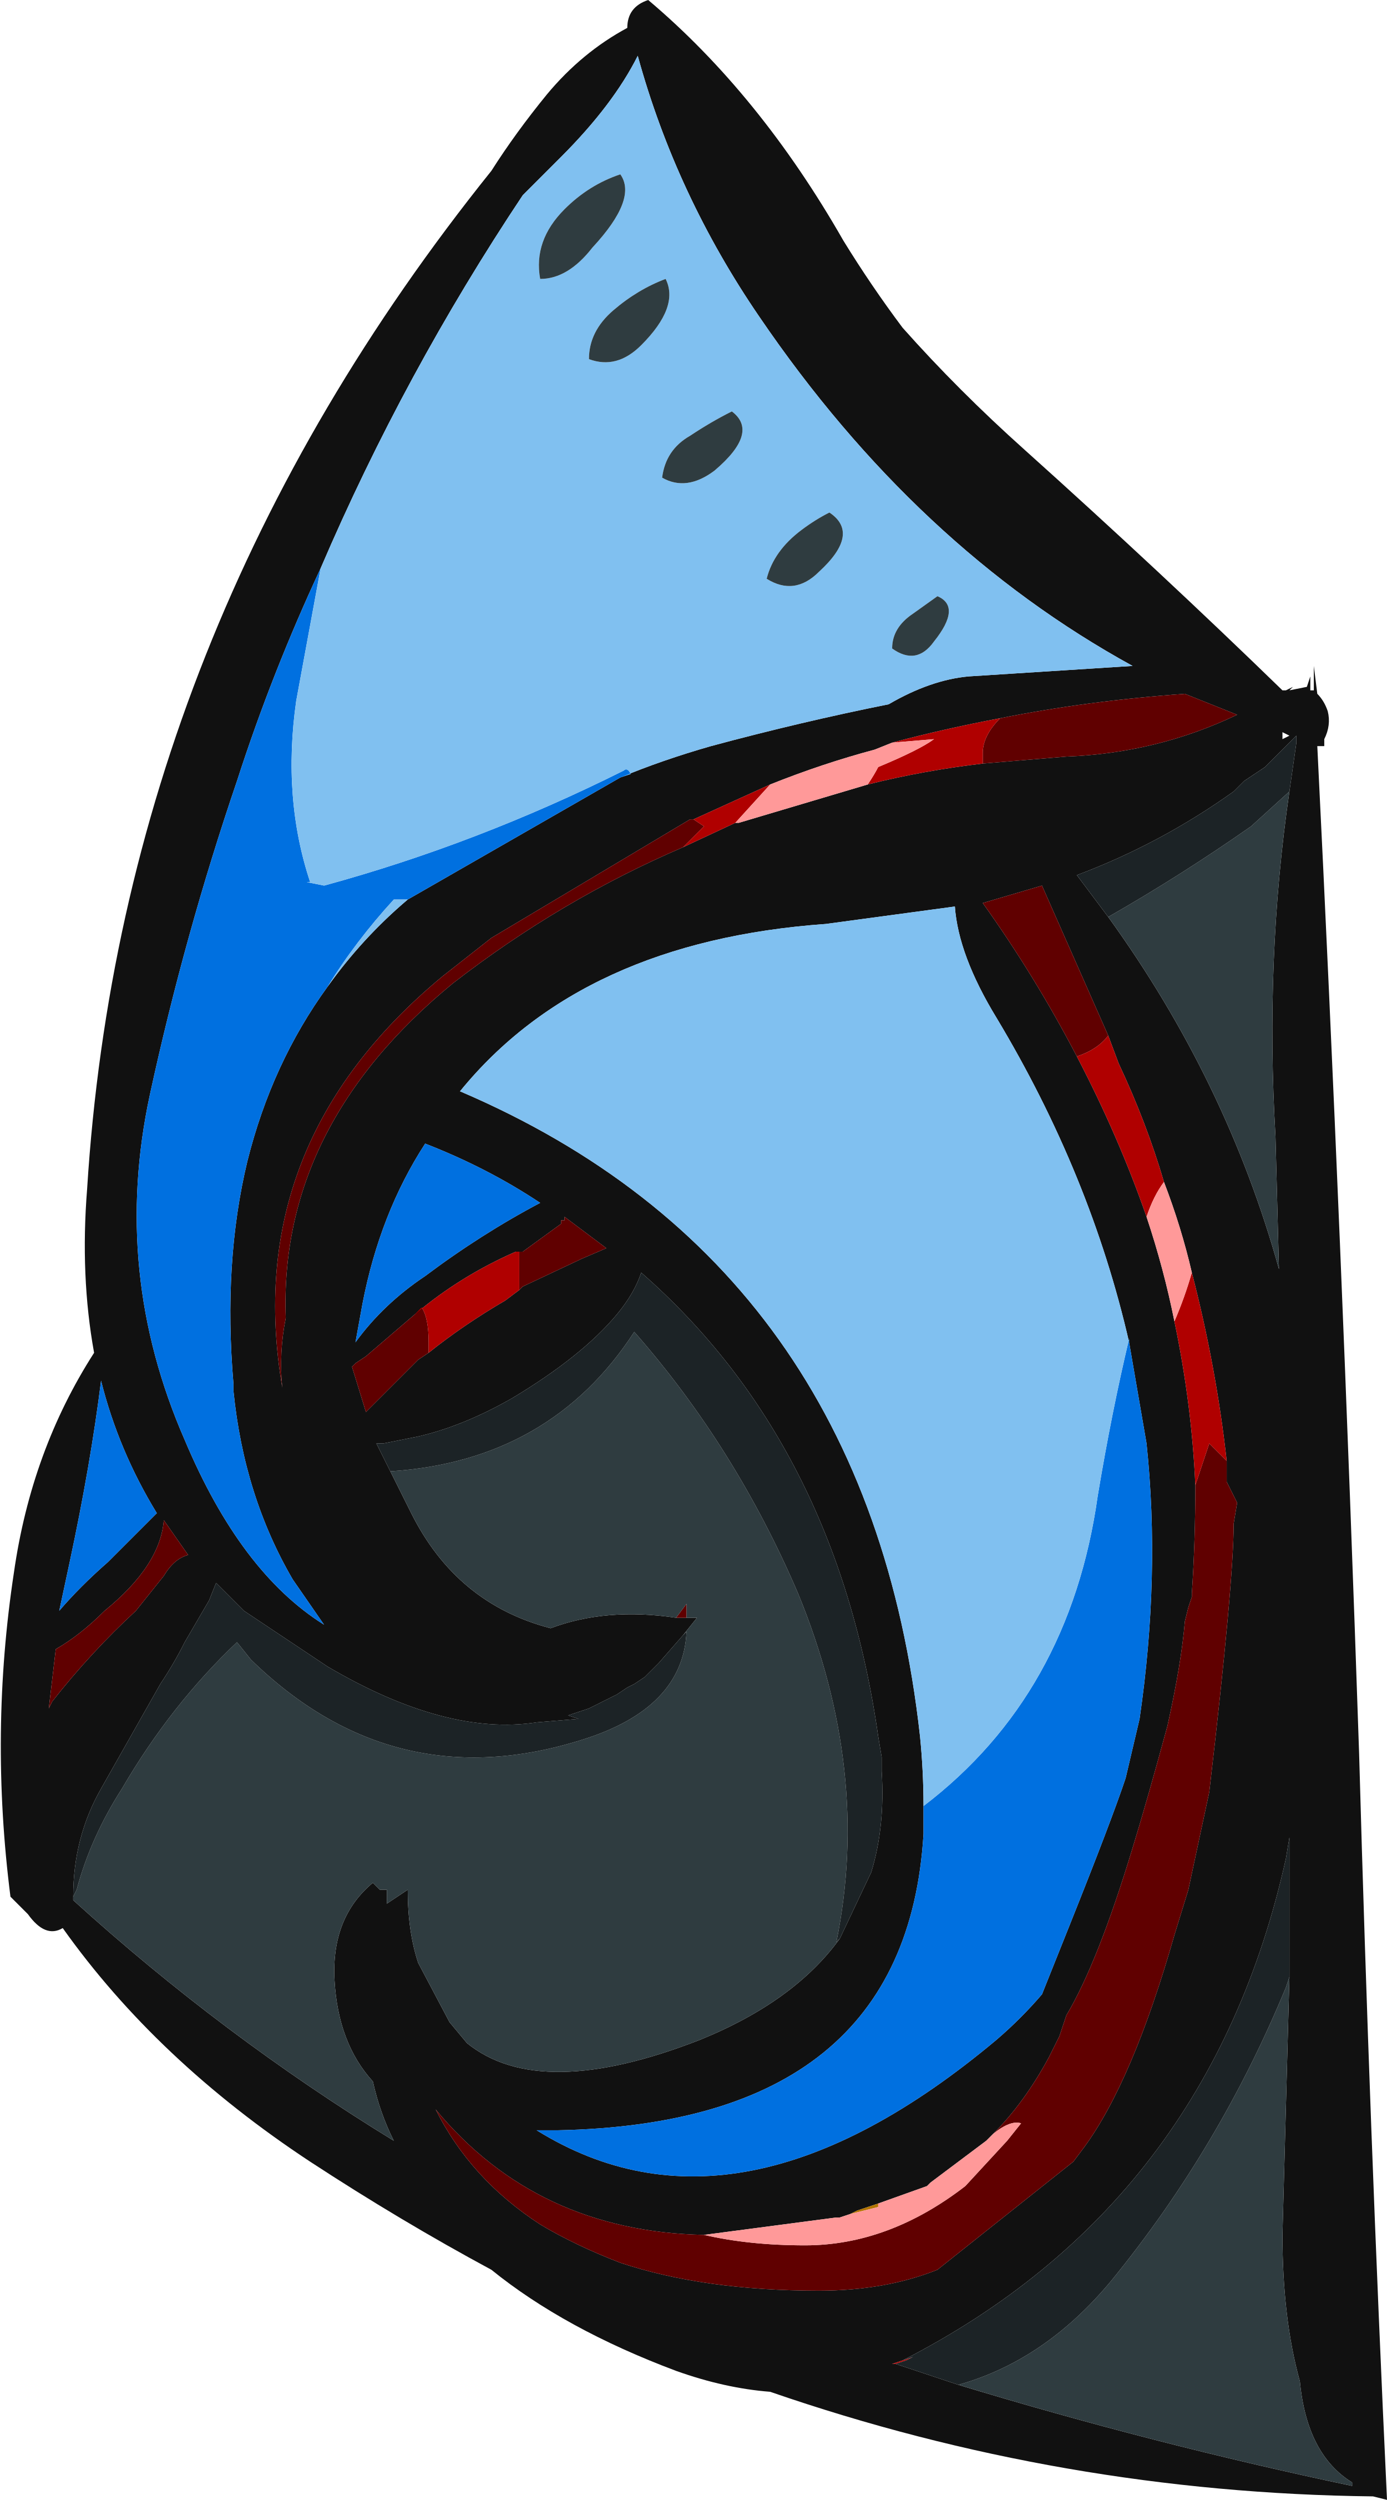 <?xml version="1.0" encoding="UTF-8" standalone="no"?>
<svg xmlns:ffdec="https://www.free-decompiler.com/flash" xmlns:xlink="http://www.w3.org/1999/xlink" ffdec:objectType="shape" height="35.85px" width="19.9px" xmlns="http://www.w3.org/2000/svg">
  <g transform="matrix(1.0, 0.0, 0.0, 1.0, 13.25, 5.1)">
    <path d="M-4.25 -4.7 Q-4.25 -5.0 -3.95 -5.1 -2.35 -3.75 -1.15 -1.65 -0.75 -1.0 -0.3 -0.4 0.5 0.5 1.45 1.35 3.4 3.1 5.15 4.8 L5.2 4.8 5.3 4.75 5.25 4.8 5.5 4.75 5.55 4.6 5.55 4.8 5.6 4.8 5.6 4.45 5.65 4.85 Q5.75 4.95 5.8 5.1 5.85 5.3 5.75 5.5 L5.75 5.6 5.65 5.6 Q6.0 12.65 6.25 20.05 6.4 25.45 6.65 30.75 L6.45 30.7 Q2.0 30.65 -2.2 29.2 -2.85 29.15 -3.55 28.9 -5.15 28.3 -6.2 27.45 -7.5 26.75 -8.8 25.9 -11.0 24.45 -12.35 22.55 -12.6 22.7 -12.85 22.35 -12.95 22.25 -13.1 22.1 -13.4 19.75 -13.05 17.45 -12.8 15.7 -11.9 14.3 -12.1 13.2 -12.0 11.95 -11.5 3.95 -6.2 -2.65 -5.85 -3.2 -5.4 -3.75 -4.9 -4.35 -4.25 -4.7 M-4.35 6.05 Q-3.75 5.8 -3.05 5.6 -1.75 5.25 -0.5 5.0 0.1 4.65 0.65 4.6 L3.0 4.45 Q-0.1 2.75 -2.35 -0.55 -3.55 -2.3 -4.1 -4.3 -4.45 -3.6 -5.2 -2.85 L-5.75 -2.3 Q-7.45 0.25 -8.65 3.05 -9.35 4.55 -9.85 6.1 -10.6 8.3 -11.1 10.6 -11.65 13.15 -10.6 15.55 -9.8 17.45 -8.6 18.2 L-9.05 17.55 Q-9.75 16.35 -9.9 14.85 L-9.9 14.75 Q-10.05 13.0 -9.7 11.55 -9.35 10.15 -8.55 9.05 -8.05 8.35 -7.4 7.8 L-4.35 6.05 M-3.3 6.65 L-3.35 6.65 -6.2 8.35 -6.9 8.9 Q-9.8 11.3 -9.2 14.8 -9.25 14.3 -9.15 13.8 -9.25 11.05 -6.75 9.0 -5.2 7.8 -3.45 7.05 L-2.7 6.7 -2.65 6.7 -0.8 6.15 Q0.0 5.95 0.85 5.85 L2.05 5.75 Q3.35 5.7 4.5 5.15 L3.75 4.85 Q2.35 4.95 1.1 5.2 0.3 5.35 -0.45 5.55 L-0.7 5.65 Q-1.45 5.85 -2.2 6.15 -2.75 6.4 -3.3 6.65 M-8.15 14.15 Q-7.75 13.6 -7.15 13.2 -6.35 12.6 -5.5 12.15 -6.25 11.65 -7.15 11.3 -7.8 12.3 -8.05 13.6 L-8.15 14.15 M-7.1 14.3 Q-6.6 13.9 -6.0 13.55 L-5.8 13.4 -5.75 13.35 -4.9 12.95 -4.55 12.8 -5.15 12.35 -5.15 12.4 -5.2 12.4 -5.2 12.45 -5.75 12.85 -5.85 12.85 Q-6.65 13.2 -7.3 13.75 L-8.0 14.35 -8.15 14.45 -8.2 14.5 -8.0 15.15 -7.25 14.4 -7.1 14.3 M-1.2 22.7 L-0.75 21.75 Q-0.55 21.1 -0.6 20.3 L-0.6 20.1 -0.65 19.8 Q-1.25 15.6 -4.05 13.15 -4.15 13.45 -4.4 13.75 -4.9 14.35 -5.9 14.95 -6.6 15.35 -7.25 15.5 L-7.75 15.6 -7.85 15.6 -7.65 16.0 -7.35 16.6 Q-6.7 17.9 -5.35 18.25 -4.55 17.95 -3.55 18.1 L-3.4 18.1 -3.25 18.1 -3.45 18.35 -3.8 18.75 -4.0 18.95 -4.15 19.05 -4.25 19.1 -4.4 19.2 Q-4.6 19.3 -4.8 19.4 L-5.1 19.5 -4.95 19.55 -5.55 19.6 Q-6.85 19.8 -8.55 18.8 L-9.75 18.0 -10.15 17.6 -10.25 17.85 -10.6 18.45 Q-10.75 18.75 -10.95 19.05 L-11.8 20.55 Q-12.2 21.25 -12.2 22.1 L-12.2 22.15 Q-10.05 24.1 -7.6 25.6 -7.8 25.2 -7.9 24.75 -8.4 24.2 -8.45 23.3 -8.5 22.4 -7.9 21.9 L-7.8 22.0 -7.7 22.0 -7.7 22.2 -7.4 22.0 Q-7.4 22.6 -7.25 23.05 L-6.8 23.9 -6.55 24.2 Q-5.5 25.05 -3.2 24.15 -1.85 23.6 -1.2 22.7 M2.95 14.15 Q2.4 11.75 1.05 9.5 0.5 8.6 0.45 7.9 L-1.4 8.15 Q-4.9 8.4 -6.65 10.55 -0.8 13.05 -0.05 19.8 0.0 20.3 0.0 20.8 L0.0 21.2 Q-0.25 25.35 -5.25 25.45 L-5.55 25.45 Q-2.65 27.25 1.05 24.15 1.4 23.85 1.7 23.5 L2.1 22.5 Q2.7 21.0 2.9 20.4 L3.1 19.55 Q3.4 17.5 3.2 15.6 L2.95 14.15 M-12.25 17.3 L-12.4 18.0 Q-12.1 17.65 -11.7 17.3 L-11.0 16.6 Q-11.55 15.7 -11.8 14.7 -11.95 15.9 -12.25 17.3 M-12.5 19.3 Q-11.95 18.6 -11.3 18.0 L-10.9 17.5 Q-10.75 17.25 -10.55 17.2 L-10.9 16.7 Q-10.95 17.35 -11.75 18.0 -12.1 18.35 -12.45 18.55 L-12.55 19.4 -12.5 19.3 M-3.15 26.95 Q-5.55 26.9 -7.0 25.15 -6.5 26.15 -5.5 26.8 -5.0 27.1 -4.35 27.35 -3.15 27.75 -1.5 27.75 -0.55 27.75 0.2 27.45 L2.15 25.9 2.3 25.7 Q3.0 24.75 3.6 22.65 L3.8 22.0 4.1 20.6 Q4.45 17.6 4.45 16.75 L4.5 16.45 4.35 16.15 4.35 15.85 Q4.2 14.5 3.85 13.15 3.7 12.5 3.45 11.85 3.2 11.0 2.8 10.15 L2.65 9.75 1.7 7.6 0.85 7.85 Q1.6 8.9 2.2 10.05 2.8 11.2 3.2 12.35 3.45 13.1 3.6 13.85 3.85 15.05 3.9 16.2 3.9 17.0 3.85 17.75 L3.85 17.8 3.8 17.95 3.75 18.15 Q3.7 18.75 3.5 19.65 3.2 20.75 3.0 21.4 2.5 23.05 2.05 23.8 L1.95 24.1 1.8 24.4 Q1.45 25.05 1.0 25.5 L0.9 25.6 0.1 26.2 0.05 26.25 -0.65 26.5 -0.95 26.6 -1.05 26.65 -1.2 26.7 -1.25 26.7 -3.15 26.95 M-0.4 28.8 L0.5 29.1 Q3.3 29.95 6.15 30.55 L6.15 30.5 Q5.5 30.1 5.4 29.05 5.15 28.15 5.15 26.95 L5.25 23.25 5.25 21.25 5.2 21.55 Q4.1 26.5 -0.3 28.75 L-0.45 28.8 -0.4 28.8 M5.15 5.4 L5.15 5.5 5.25 5.45 5.15 5.4 M5.25 6.25 L5.35 5.55 5.35 5.45 4.9 5.9 4.6 6.1 4.45 6.25 Q3.4 7.0 2.2 7.45 L2.65 8.05 Q4.35 10.4 5.1 13.1 L5.05 11.2 Q4.9 8.65 5.25 6.25" fill="#111111" fill-rule="evenodd" stroke="none"/>
    <path d="M-8.65 3.05 L-9.0 4.95 Q-9.2 6.35 -8.8 7.55 L-8.85 7.55 -8.6 7.6 Q-6.4 7.0 -4.3 5.95 -4.25 5.9 -4.2 6.0 L-4.35 6.05 -7.4 7.8 -7.6 7.8 Q-8.15 8.4 -8.55 9.05 -9.35 10.15 -9.7 11.55 -10.05 13.0 -9.9 14.75 L-9.9 14.85 Q-9.75 16.35 -9.05 17.55 L-8.6 18.2 Q-9.8 17.45 -10.6 15.55 -11.65 13.15 -11.1 10.6 -10.6 8.3 -9.85 6.1 -9.35 4.55 -8.65 3.05 M-8.15 14.15 L-8.05 13.6 Q-7.8 12.3 -7.15 11.3 -6.25 11.65 -5.5 12.15 -6.35 12.6 -7.15 13.2 -7.75 13.6 -8.15 14.15 M0.0 20.8 Q2.1 19.2 2.5 16.35 2.7 15.15 2.95 14.1 L2.95 14.15 3.2 15.6 Q3.4 17.5 3.1 19.55 L2.9 20.4 Q2.7 21.0 2.1 22.5 L1.7 23.5 Q1.4 23.85 1.05 24.15 -2.65 27.25 -5.55 25.45 L-5.25 25.45 Q-0.25 25.35 0.0 21.2 L0.0 20.8 M-12.25 17.3 Q-11.95 15.9 -11.8 14.7 -11.55 15.7 -11.0 16.6 L-11.7 17.3 Q-12.1 17.65 -12.4 18.0 L-12.25 17.3" fill="#0070e0" fill-rule="evenodd" stroke="none"/>
    <path d="M-8.65 3.05 Q-7.45 0.25 -5.75 -2.3 L-5.2 -2.85 Q-4.45 -3.6 -4.1 -4.3 -3.55 -2.3 -2.35 -0.55 -0.1 2.75 3.0 4.45 L0.65 4.6 Q0.1 4.65 -0.5 5.0 -1.75 5.25 -3.05 5.6 -3.75 5.8 -4.35 6.05 L-4.2 6.0 Q-4.25 5.9 -4.3 5.95 -6.4 7.0 -8.6 7.6 L-8.85 7.55 -8.8 7.55 Q-9.2 6.35 -9.0 4.95 L-8.65 3.05 M-7.4 7.8 Q-8.05 8.35 -8.55 9.05 -8.15 8.4 -7.6 7.8 L-7.4 7.8 M-3.35 1.15 Q-3.7 1.35 -3.75 1.75 -3.4 1.95 -3.0 1.65 -2.35 1.1 -2.75 0.8 -3.05 0.95 -3.35 1.15 M-2.25 3.2 Q-1.85 3.45 -1.5 3.1 -0.9 2.55 -1.35 2.25 -1.55 2.35 -1.75 2.5 -2.15 2.8 -2.25 3.2 M-3.7 -1.1 Q-4.1 -0.95 -4.45 -0.65 -4.8 -0.35 -4.8 0.05 -4.4 0.2 -4.05 -0.15 -3.5 -0.7 -3.7 -1.1 M-4.75 -1.55 Q-4.1 -2.25 -4.35 -2.6 -4.8 -2.45 -5.15 -2.1 -5.6 -1.65 -5.5 -1.1 -5.1 -1.1 -4.75 -1.55 M-0.15 3.7 Q-0.45 3.9 -0.45 4.2 -0.1 4.45 0.15 4.1 0.55 3.6 0.2 3.45 L-0.15 3.7 M0.0 20.8 Q0.0 20.3 -0.05 19.8 -0.8 13.05 -6.65 10.55 -4.9 8.4 -1.4 8.15 L0.45 7.9 Q0.5 8.6 1.05 9.5 2.4 11.75 2.95 14.15 L2.95 14.1 Q2.7 15.15 2.5 16.35 2.1 19.2 0.0 20.8" fill="#80c0f0" fill-rule="evenodd" stroke="none"/>
    <path d="M-3.3 6.65 L-3.15 6.75 -3.45 7.05 Q-5.2 7.8 -6.75 9.0 -9.25 11.05 -9.15 13.8 -9.25 14.3 -9.2 14.8 -9.8 11.3 -6.9 8.9 L-6.2 8.35 -3.35 6.65 -3.3 6.65 M-5.8 13.4 L-5.8 12.85 -5.75 12.85 -5.2 12.45 -5.2 12.4 -5.15 12.4 -5.15 12.35 -4.55 12.8 -4.9 12.95 -5.75 13.35 -5.8 13.4 M-7.3 13.75 L-7.2 13.65 Q-7.1 13.8 -7.1 14.15 L-7.1 14.3 -7.25 14.4 -8.0 15.15 -8.2 14.5 -8.15 14.45 -8.0 14.35 -7.3 13.75 M-3.4 18.1 L-3.55 18.1 -3.4 17.9 -3.4 18.1 M-12.5 19.3 L-12.55 19.4 -12.45 18.55 Q-12.1 18.35 -11.75 18.0 -10.95 17.35 -10.9 16.7 L-10.55 17.2 Q-10.75 17.25 -10.9 17.5 L-11.3 18.0 Q-11.95 18.6 -12.5 19.3 M4.35 15.85 L4.35 16.15 4.5 16.45 4.45 16.75 Q4.45 17.6 4.1 20.6 L3.8 22.0 3.6 22.65 Q3.0 24.75 2.3 25.7 L2.15 25.9 0.2 27.45 Q-0.55 27.75 -1.5 27.75 -3.15 27.75 -4.35 27.35 -5.0 27.1 -5.5 26.8 -6.5 26.15 -7.0 25.15 -5.55 26.9 -3.15 26.95 -2.5 27.1 -1.7 27.1 -0.5 27.1 0.6 26.25 L1.2 25.6 1.4 25.35 Q1.25 25.3 1.0 25.5 1.45 25.05 1.8 24.4 L1.95 24.1 2.05 23.8 Q2.5 23.05 3.0 21.4 3.2 20.75 3.5 19.65 3.7 18.75 3.75 18.15 L3.8 17.95 3.85 17.8 3.85 17.75 Q3.9 17.0 3.9 16.2 4.0 15.9 4.1 15.6 L4.35 15.85 M1.1 5.2 Q2.35 4.95 3.75 4.85 L4.5 5.15 Q3.35 5.7 2.05 5.75 L0.85 5.85 0.85 5.7 Q0.85 5.45 1.1 5.2 M2.65 9.75 Q2.5 9.95 2.2 10.05 1.6 8.9 0.85 7.85 L1.7 7.6 2.65 9.75" fill="#600000" fill-rule="evenodd" stroke="none"/>
    <path d="M-3.45 7.05 L-3.15 6.75 -3.3 6.65 Q-2.75 6.4 -2.2 6.15 L-2.7 6.7 -3.45 7.05 M-0.8 6.15 Q-0.7 6.0 -0.65 5.9 -0.05 5.65 0.15 5.5 L-0.45 5.55 Q0.3 5.35 1.1 5.2 0.85 5.45 0.85 5.7 L0.85 5.85 Q0.0 5.95 -0.8 6.15 M-5.8 13.4 L-6.0 13.55 Q-6.6 13.9 -7.1 14.3 L-7.1 14.15 Q-7.1 13.8 -7.2 13.65 L-7.3 13.75 Q-6.65 13.2 -5.85 12.85 L-5.75 12.85 -5.8 12.85 -5.8 13.4 M4.35 15.85 L4.1 15.6 Q4.0 15.9 3.9 16.2 3.85 15.05 3.6 13.85 3.75 13.5 3.85 13.15 4.2 14.5 4.35 15.85 M-0.45 28.8 L-0.15 28.7 -0.25 28.75 -0.4 28.8 -0.45 28.8 M2.2 10.05 Q2.5 9.95 2.65 9.75 L2.8 10.15 Q3.2 11.0 3.45 11.85 3.3 12.05 3.2 12.35 2.8 11.2 2.2 10.05" fill="#b00000" fill-rule="evenodd" stroke="none"/>
    <path d="M-1.05 26.65 L-0.95 26.6 -0.65 26.5 -0.65 26.55 -1.05 26.65" fill="#b37500" fill-rule="evenodd" stroke="none"/>
    <path d="M-4.75 -1.55 Q-5.1 -1.1 -5.5 -1.1 -5.6 -1.65 -5.15 -2.1 -4.8 -2.45 -4.35 -2.6 -4.1 -2.25 -4.75 -1.55 M-3.7 -1.1 Q-3.5 -0.7 -4.05 -0.15 -4.4 0.2 -4.8 0.05 -4.8 -0.35 -4.45 -0.65 -4.1 -0.95 -3.7 -1.1 M-2.25 3.2 Q-2.15 2.8 -1.75 2.5 -1.55 2.35 -1.35 2.25 -0.9 2.55 -1.5 3.1 -1.85 3.45 -2.25 3.2 M-3.35 1.15 Q-3.05 0.95 -2.75 0.8 -2.35 1.1 -3.0 1.65 -3.4 1.95 -3.75 1.75 -3.7 1.35 -3.35 1.15 M-0.15 3.7 L0.2 3.45 Q0.55 3.6 0.15 4.1 -0.1 4.45 -0.45 4.2 -0.45 3.9 -0.15 3.7 M-7.65 16.0 Q-5.35 15.85 -4.15 14.0 -2.7 15.65 -1.8 17.75 -0.75 20.3 -1.25 22.75 L-1.2 22.7 Q-1.85 23.6 -3.2 24.15 -5.5 25.05 -6.55 24.2 L-6.8 23.9 -7.25 23.05 Q-7.4 22.6 -7.4 22.0 L-7.7 22.2 -7.7 22.0 -7.8 22.0 -7.9 21.9 Q-8.5 22.4 -8.45 23.3 -8.4 24.2 -7.9 24.75 -7.8 25.2 -7.6 25.6 -10.05 24.1 -12.2 22.15 L-12.2 22.1 -12.15 22.0 Q-11.95 21.25 -11.5 20.55 -10.8 19.35 -9.85 18.45 L-9.65 18.7 Q-7.6 20.7 -4.9 19.85 -3.45 19.4 -3.4 18.3 L-3.45 18.35 -3.25 18.1 -3.4 18.1 -3.4 17.9 -3.55 18.1 Q-4.55 17.95 -5.35 18.25 -6.7 17.9 -7.35 16.6 L-7.65 16.0 M0.5 29.1 Q1.75 28.75 2.7 27.6 4.25 25.7 5.2 23.4 L5.25 23.25 5.15 26.95 Q5.15 28.15 5.4 29.05 5.5 30.1 6.15 30.5 L6.15 30.55 Q3.3 29.95 0.5 29.1 M2.65 8.05 Q3.7 7.45 4.7 6.75 L5.25 6.25 Q4.9 8.65 5.05 11.2 L5.1 13.1 Q4.35 10.4 2.65 8.05" fill="#2f3c40" fill-rule="evenodd" stroke="none"/>
    <path d="M-7.65 16.0 L-7.85 15.6 -7.75 15.6 -7.25 15.5 Q-6.6 15.35 -5.9 14.95 -4.9 14.35 -4.4 13.75 -4.15 13.45 -4.05 13.15 -1.25 15.6 -0.65 19.8 L-0.6 20.1 -0.6 20.3 Q-0.55 21.1 -0.75 21.75 L-1.2 22.7 -1.25 22.75 Q-0.75 20.3 -1.8 17.75 -2.7 15.65 -4.15 14.0 -5.35 15.85 -7.65 16.0 M-12.2 22.1 Q-12.2 21.25 -11.8 20.55 L-10.95 19.05 Q-10.75 18.75 -10.6 18.45 L-10.25 17.85 -10.15 17.6 -9.75 18.0 -8.55 18.8 Q-6.85 19.8 -5.55 19.6 L-4.95 19.55 -5.1 19.5 -4.8 19.4 Q-4.6 19.3 -4.4 19.2 L-4.25 19.1 -4.15 19.05 -4.0 18.95 -3.8 18.75 -3.45 18.35 -3.4 18.3 Q-3.45 19.4 -4.9 19.85 -7.6 20.7 -9.65 18.7 L-9.85 18.45 Q-10.8 19.35 -11.5 20.55 -11.95 21.25 -12.15 22.0 L-12.2 22.1 M-0.4 28.8 L-0.25 28.75 -0.15 28.7 -0.45 28.8 -0.3 28.75 Q4.1 26.5 5.2 21.55 L5.25 21.25 5.25 23.25 5.2 23.4 Q4.25 25.7 2.7 27.6 1.75 28.75 0.5 29.1 L-0.4 28.8 M2.65 8.05 L2.2 7.45 Q3.4 7.0 4.45 6.25 L4.6 6.1 4.9 5.9 5.35 5.45 5.35 5.55 5.25 6.25 4.7 6.75 Q3.7 7.45 2.65 8.05" fill="#1c2326" fill-rule="evenodd" stroke="none"/>
    <path d="M-2.7 6.7 L-2.2 6.15 Q-1.45 5.85 -0.7 5.65 L-0.45 5.55 0.15 5.5 Q-0.05 5.65 -0.65 5.9 -0.7 6.0 -0.8 6.15 L-2.65 6.7 -2.7 6.7 M1.0 25.5 Q1.25 25.3 1.4 25.35 L1.2 25.6 0.6 26.25 Q-0.5 27.1 -1.7 27.1 -2.5 27.1 -3.15 26.95 L-1.25 26.7 -1.2 26.7 -1.05 26.65 -0.65 26.55 -0.65 26.5 0.05 26.25 0.1 26.2 0.9 25.6 1.0 25.5 M3.2 12.35 Q3.3 12.05 3.45 11.85 3.7 12.5 3.85 13.15 3.75 13.5 3.6 13.85 3.45 13.1 3.2 12.35" fill="#ff9999" fill-rule="evenodd" stroke="none"/>
  </g>
</svg>
